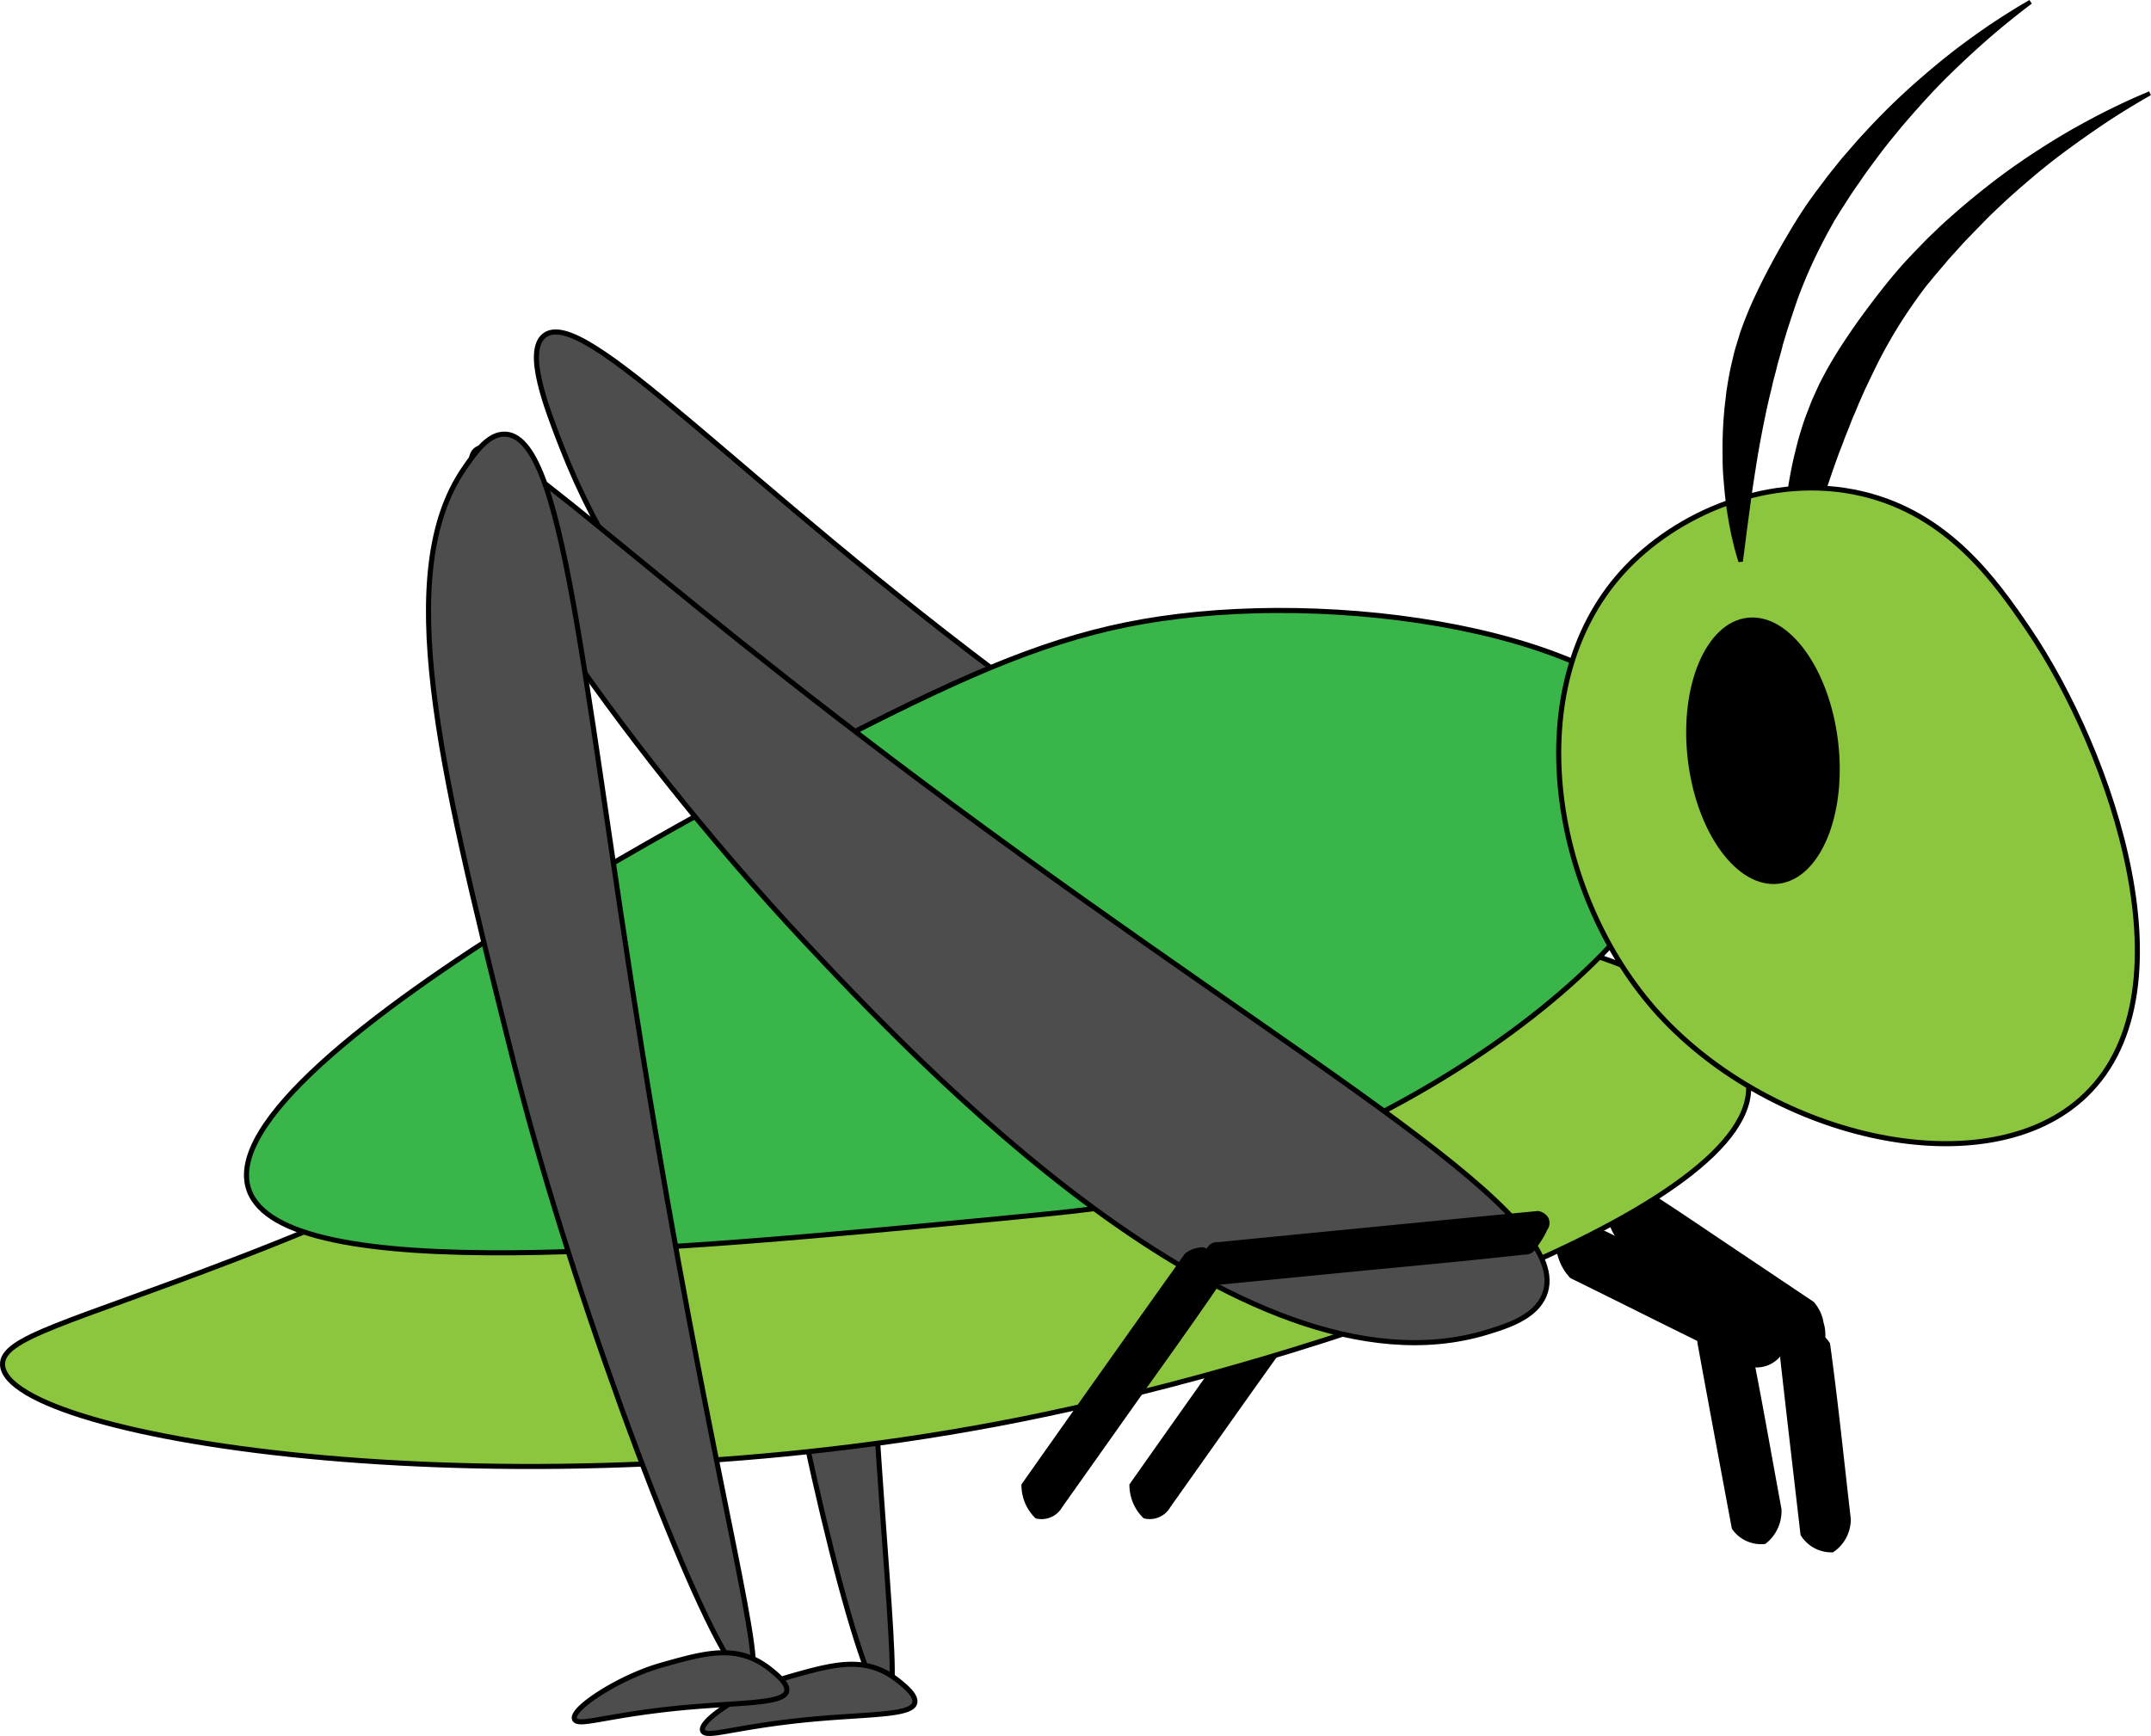 <svg id="Layer_1" data-name="Layer 1" xmlns="http://www.w3.org/2000/svg" viewBox="0 0 846.67 683.42"><defs><style>.cls-1{fill:#4d4d4d;}.cls-1,.cls-2,.cls-3{stroke:#000;stroke-miterlimit:10;stroke-width:2px;}.cls-2{fill:#8cc63f;}.cls-3{fill:#39b54a;}</style></defs><title>Betty-Cricket</title><path d="M731.15,562a16.14,16.14,0,0,0-3.89-8.17l-33.5-22.46c-11.08-7.43-22.09-15-33.39-22.1a12.52,12.52,0,0,0-14.11,3.19,20.58,20.58,0,0,0,3.82,16.92c22.47,14.85,44.77,30,67.13,45A12.33,12.33,0,0,0,731.3,571,16.14,16.14,0,0,0,731.15,562Z" transform="translate(-13.37 -41.32)"/><path class="cls-1" d="M353.42,510.9c5.91,137.49,15.46,198.25,9,200.3-8.43,2.68-33.54-98.39-47.73-187.57-3.91-24.6-5.84-41.06-7.46-55-11.58-99.95-19.18-171.14,9.08-203.93,4.65-5.4,9.84-11.22,15.49-9.94C352.91,259.49,346.86,358.23,353.42,510.9Z" transform="translate(-13.37 -41.32)"/><path class="cls-1" d="M415.81,313.51C303.88,230.75,243,160.81,227.54,173.5c-7.58,6.21.69,27.85,7.11,44.24,28.86,73.7,82.39,117.35,122,148.9C547,518.15,588.29,532.09,625.49,520.8c8.42-2.55,19.12-6,22.68-14.59C661.15,474.66,559.56,419.81,415.81,313.51Z" transform="translate(-13.37 -41.32)"/><path class="cls-1" d="M327.5,718.71c-25.73,2.82-35.54,6.7-37.39,4.27-2.41-3.18,11.86-13.12,26.23-18.87A83.29,83.29,0,0,1,325.5,701c17.07-4.81,29.38-8,42.14,2.57,2.1,1.74,4.41,3.68,5.42,5.82C376.84,717.45,356.06,715.58,327.5,718.71Z" transform="translate(-13.37 -41.32)"/><path d="M713.72,565.38a16.28,16.28,0,0,0-4.75-7.75c-11.55-5.8-23.14-11.52-34.71-17.28s-23-11.59-34.66-17a12.48,12.48,0,0,0-13.7,4.63,20.73,20.73,0,0,0,5.58,16.5c11.65,5.7,23.24,11.5,34.85,17.27s23.32,11.46,34.88,17.39a12.28,12.28,0,0,0,13.65-4.79A16.28,16.28,0,0,0,713.72,565.38Z" transform="translate(-13.37 -41.32)"/><path d="M714.58,635.32c-4.49-24.23-8.63-48.55-13.69-72.67a14.26,14.26,0,0,0-13.11-6.1A15.34,15.34,0,0,0,681.51,570c4.45,24.4,9,48.77,13.55,73.15a13.92,13.92,0,0,0,13.14,6A16.17,16.17,0,0,0,714.58,635.32Z" transform="translate(-13.37 -41.32)"/><path d="M534.93,539a11.15,11.15,0,0,0-3.05-4.95,3.35,3.35,0,0,0-3.71-1.62,11,11,0,0,0-5.92,2.48l-0.52.73L516.5,543l1.58-2.22q-30.18,42.39-60.15,84.92a18.17,18.17,0,0,0,5.59,13.34A9.32,9.32,0,0,0,474,634.7l26.86-37.94c11.89-16.8,24-33.49,35.58-50.5A14.11,14.11,0,0,0,534.93,539Z" transform="translate(-13.37 -41.32)"/><path d="M522.25,534.94h0l0.65-.91Z" transform="translate(-13.37 -41.32)"/><path d="M860,78.77l-2.55,1.47c-1.68.95-4.07,2.39-7.11,4.25s-6.69,4.19-10.8,7-8.65,6-13.54,9.62-10,7.71-15.26,12.28l-2,1.7-2,1.77c-1.32,1.19-2.68,2.37-4,3.6-2.64,2.5-5.38,5-8,7.7s-5.31,5.44-8,8.24c-1.33,1.41-2.59,2.89-3.92,4.33s-2.64,2.9-3.9,4.42l-3.85,4.52-1.91,2.33-1,1.18-0.24.3-0.06.07s0.09-.11,0,0l-0.12.15-0.42.55c-2.34,3.07-4.67,6.35-6.89,9.64s-4.35,6.66-6.34,10.08-3.89,6.86-5.63,10.34-3.36,6.95-5,10.35l-2.26,5.11,0-.1,0,0.08-0.07.17-0.14.34-0.27.67-0.56,1.34-1.12,2.66c-0.83,1.8-1.36,3.39-2,5s-1.33,3.18-1.93,4.87-1.26,3.28-1.88,4.89l-1.74,4.83c-2.23,6.39-4.27,12.51-6,18.25s-3.26,11.05-4.55,15.81-2.4,8.95-3.33,12.41l-2.13,8.1L718.88,282l-1.7-.06s-0.22-1-.51-3c-0.17-1-.32-2.18-0.48-3.59s-0.35-3-.5-4.88c-0.27-3.66-.52-8.12-0.45-13.23,0-2.57.14-5.28,0.26-8.16s0.38-5.89.79-9a161.51,161.51,0,0,1,3.52-20.19l1.35-5.39c0.54-1.8,1.07-3.63,1.66-5.47s1.25-3.73,2-5.62,1.44-3.87,2.22-5.56l1.19-2.63,1.3-2.82c0.93-1.82,1.88-3.65,2.88-5.46,2-3.61,4.19-7.16,6.48-10.65,4.58-7,9.56-13.79,14.74-20.41,2.6-3.32,5.24-6.54,8.07-9.76l0.55-.62,0.59-.64,1-1.11,2.11-2.24L770.3,137c1.42-1.48,2.9-2.9,4.38-4.31s2.92-2.82,4.42-4.16c3-2.67,6-5.34,9-7.81,6-5,11.94-9.63,17.77-13.74s11.49-7.76,16.76-11c2.67-1.59,5.2-3.13,7.68-4.49l3.6-2,3.43-1.83c4.44-2.36,8.38-4.27,11.64-5.8s5.86-2.68,7.62-3.42l2.7-1.16Z" transform="translate(-13.37 -41.32)"/><path class="cls-2" d="M701.54,467.23c5.81,49.45-168.91,109.46-286.63,132.92C216.64,639.66,16.08,607.93,14.38,578.7c-0.62-10.72,25.8-16.41,90.88-41.36,182.3-69.89,195.2-122.17,286.63-132.92C556.55,385.07,695.18,413.19,701.54,467.23Z" transform="translate(-13.37 -41.32)"/><path class="cls-3" d="M111.37,509.8C93,457.64,339.83,334.19,363.86,322.29,410,299.46,440.28,288.46,477,284c79.32-9.74,188.48,10.87,200.71,59.08,13.91,54.85-98.15,143.42-208.8,169.61-16.81,4-32.4,5.53-62.89,8.46C276.71,533.55,124.88,548.16,111.37,509.8Z" transform="translate(-13.37 -41.32)"/><path class="cls-2" d="M651.84,266.69c21.25-23.55,58.68-39.4,94.42-31,34,7.94,52.66,34.54,65.43,53.3,32.72,48.09,66.59,145.12,20.5,185.34-39.76,34.69-124.24,14.19-168-36.17C623.69,391.56,611.23,311.7,651.84,266.69Z" transform="translate(-13.37 -41.32)"/><ellipse cx="707.29" cy="336.93" rx="29.79" ry="52.71" transform="translate(-47.88 43.58) rotate(-6.71)"/><path d="M813.13,42.73l-2.34,1.79c-1.54,1.16-3.73,2.9-6.5,5.13s-6.09,5-9.81,8.29S786.67,65,782.3,69.22s-8.95,8.94-13.54,14.15L767,85.31l-1.73,2c-1.16,1.35-2.35,2.69-3.52,4.09-2.3,2.82-4.69,5.66-7,8.67s-4.56,6.08-6.84,9.2c-1.13,1.57-2.2,3.2-3.33,4.8s-2.24,3.21-3.3,4.88l-3.23,5-1.59,2.56-0.81,1.3-0.2.32-0.05.08s0.08-.12,0,0l-0.1.16L735,129c-1.92,3.35-3.81,6.9-5.58,10.44s-3.46,7.17-5,10.82-3,7.31-4.24,11-2.44,7.32-3.59,10.91L715,177.46l0-.1,0,0.09,0,0.18-0.09.35-0.18.7-0.38,1.4-0.77,2.78c-0.59,1.89-.91,3.54-1.37,5.24s-0.91,3.33-1.28,5.08-0.83,3.41-1.23,5.09l-1.11,5c-1.39,6.62-2.62,13-3.57,18.87s-1.81,11.38-2.47,16.27-1.23,9.18-1.7,12.74l-1.06,8.3-0.4,3-1.69.16s-0.35-1-.89-2.89c-0.29-.95-0.6-2.12-0.94-3.5s-0.74-3-1.12-4.77c-0.74-3.59-1.56-8-2.15-13.06-0.35-2.54-.54-5.25-0.8-8.12s-0.39-5.89-.38-9.05a161.52,161.52,0,0,1,.88-20.47l0.64-5.52c0.31-1.85.59-3.74,0.94-5.64s0.76-3.86,1.22-5.82,0.93-4,1.48-5.8l0.84-2.76,0.92-3c0.68-1.93,1.39-3.86,2.15-5.79,1.51-3.84,3.23-7.64,5.05-11.4,3.64-7.52,7.7-14.91,12-22.14,2.15-3.63,4.35-7.16,6.75-10.72l0.47-.69,0.5-.71,0.89-1.24,1.81-2.5,3.73-4.95c1.22-1.66,2.5-3.25,3.78-4.83s2.53-3.17,3.85-4.7c2.64-3,5.21-6.07,7.89-8.91,5.27-5.76,10.6-11.09,15.85-15.92s10.39-9.18,15.19-13.1c2.44-1.92,4.75-3.78,7-5.44l3.31-2.46,3.17-2.26c4.09-2.92,7.75-5.32,10.79-7.25s5.46-3.41,7.12-4.38l2.53-1.5Z" transform="translate(-13.37 -41.32)"/><path class="cls-1" d="M388.84,358.53c-132.17-97.74-178-148.77-188.26-140-13.72,11.69,55,113.9,129.13,193.13,42.88,45.81,171.88,183.59,268.81,154.17,8.42-2.55,19.12-6,22.68-14.59C634.18,519.68,532.59,464.84,388.84,358.53Z" transform="translate(-13.37 -41.32)"/><path d="M622.66,520.47a5.76,5.76,0,0,0-3.92-2.41q-62.94,6.06-125.86,12.27a4.51,4.51,0,0,0-4.46,2.44A33.17,33.17,0,0,0,484,540a4.51,4.51,0,0,0-.16,5.08,6.39,6.39,0,0,0,4.14,2.54l62.91-6.15c20.91-2,41.85-3.93,62.73-6.26a4.55,4.55,0,0,0,4.35-2.51,35,35,0,0,0,4.45-7.25A4.55,4.55,0,0,0,622.66,520.47Z" transform="translate(-13.37 -41.32)"/><path d="M479.75,534.94h0l0.65-.91Z" transform="translate(-13.37 -41.32)"/><path d="M492.43,539a11.15,11.15,0,0,0-3.05-4.95,3.35,3.35,0,0,0-3.71-1.62,11,11,0,0,0-5.92,2.48l-0.52.73L474,543l1.58-2.22q-30.18,42.39-60.15,84.92A18.17,18.17,0,0,0,421,639.07a9.32,9.32,0,0,0,10.44-4.37l26.86-37.94c11.89-16.8,24-33.49,35.58-50.5A14.11,14.11,0,0,0,492.43,539Z" transform="translate(-13.37 -41.32)"/><path d="M741.87,639.26c-2.66-23-5-46.11-8.17-69.07A14.54,14.54,0,0,0,721,563.31a14.71,14.71,0,0,0-6.9,12.78c2.59,23.19,5.32,46.36,8,69.54a14.18,14.18,0,0,0,12.76,6.81A15.54,15.54,0,0,0,741.87,639.26Z" transform="translate(-13.37 -41.32)"/><path class="cls-1" d="M271.34,486.56c25.14,148.26,44.19,212.52,37.09,215.92-9.28,4.44-51.49-100.78-79.63-195.08-7.76-26-12.17-43.54-15.89-58.42-26.6-106.45-44.81-182.4-16.9-223.13,4.6-6.71,9.74-14,16.38-13.6C237.14,213.59,243.43,321.94,271.34,486.56Z" transform="translate(-13.37 -41.32)"/><path class="cls-1" d="M277.08,714.13c-25.73,2.82-35.54,6.7-37.39,4.27-2.41-3.18,11.86-13.12,26.23-18.87a83.29,83.29,0,0,1,9.16-3.06c17.07-4.81,29.38-8,42.14,2.57,2.1,1.74,4.41,3.68,5.42,5.82C326.42,712.87,305.65,711,277.08,714.13Z" transform="translate(-13.37 -41.32)"/><path class="cls-1" d="M521.68,182.53" transform="translate(-13.37 -41.32)"/></svg>